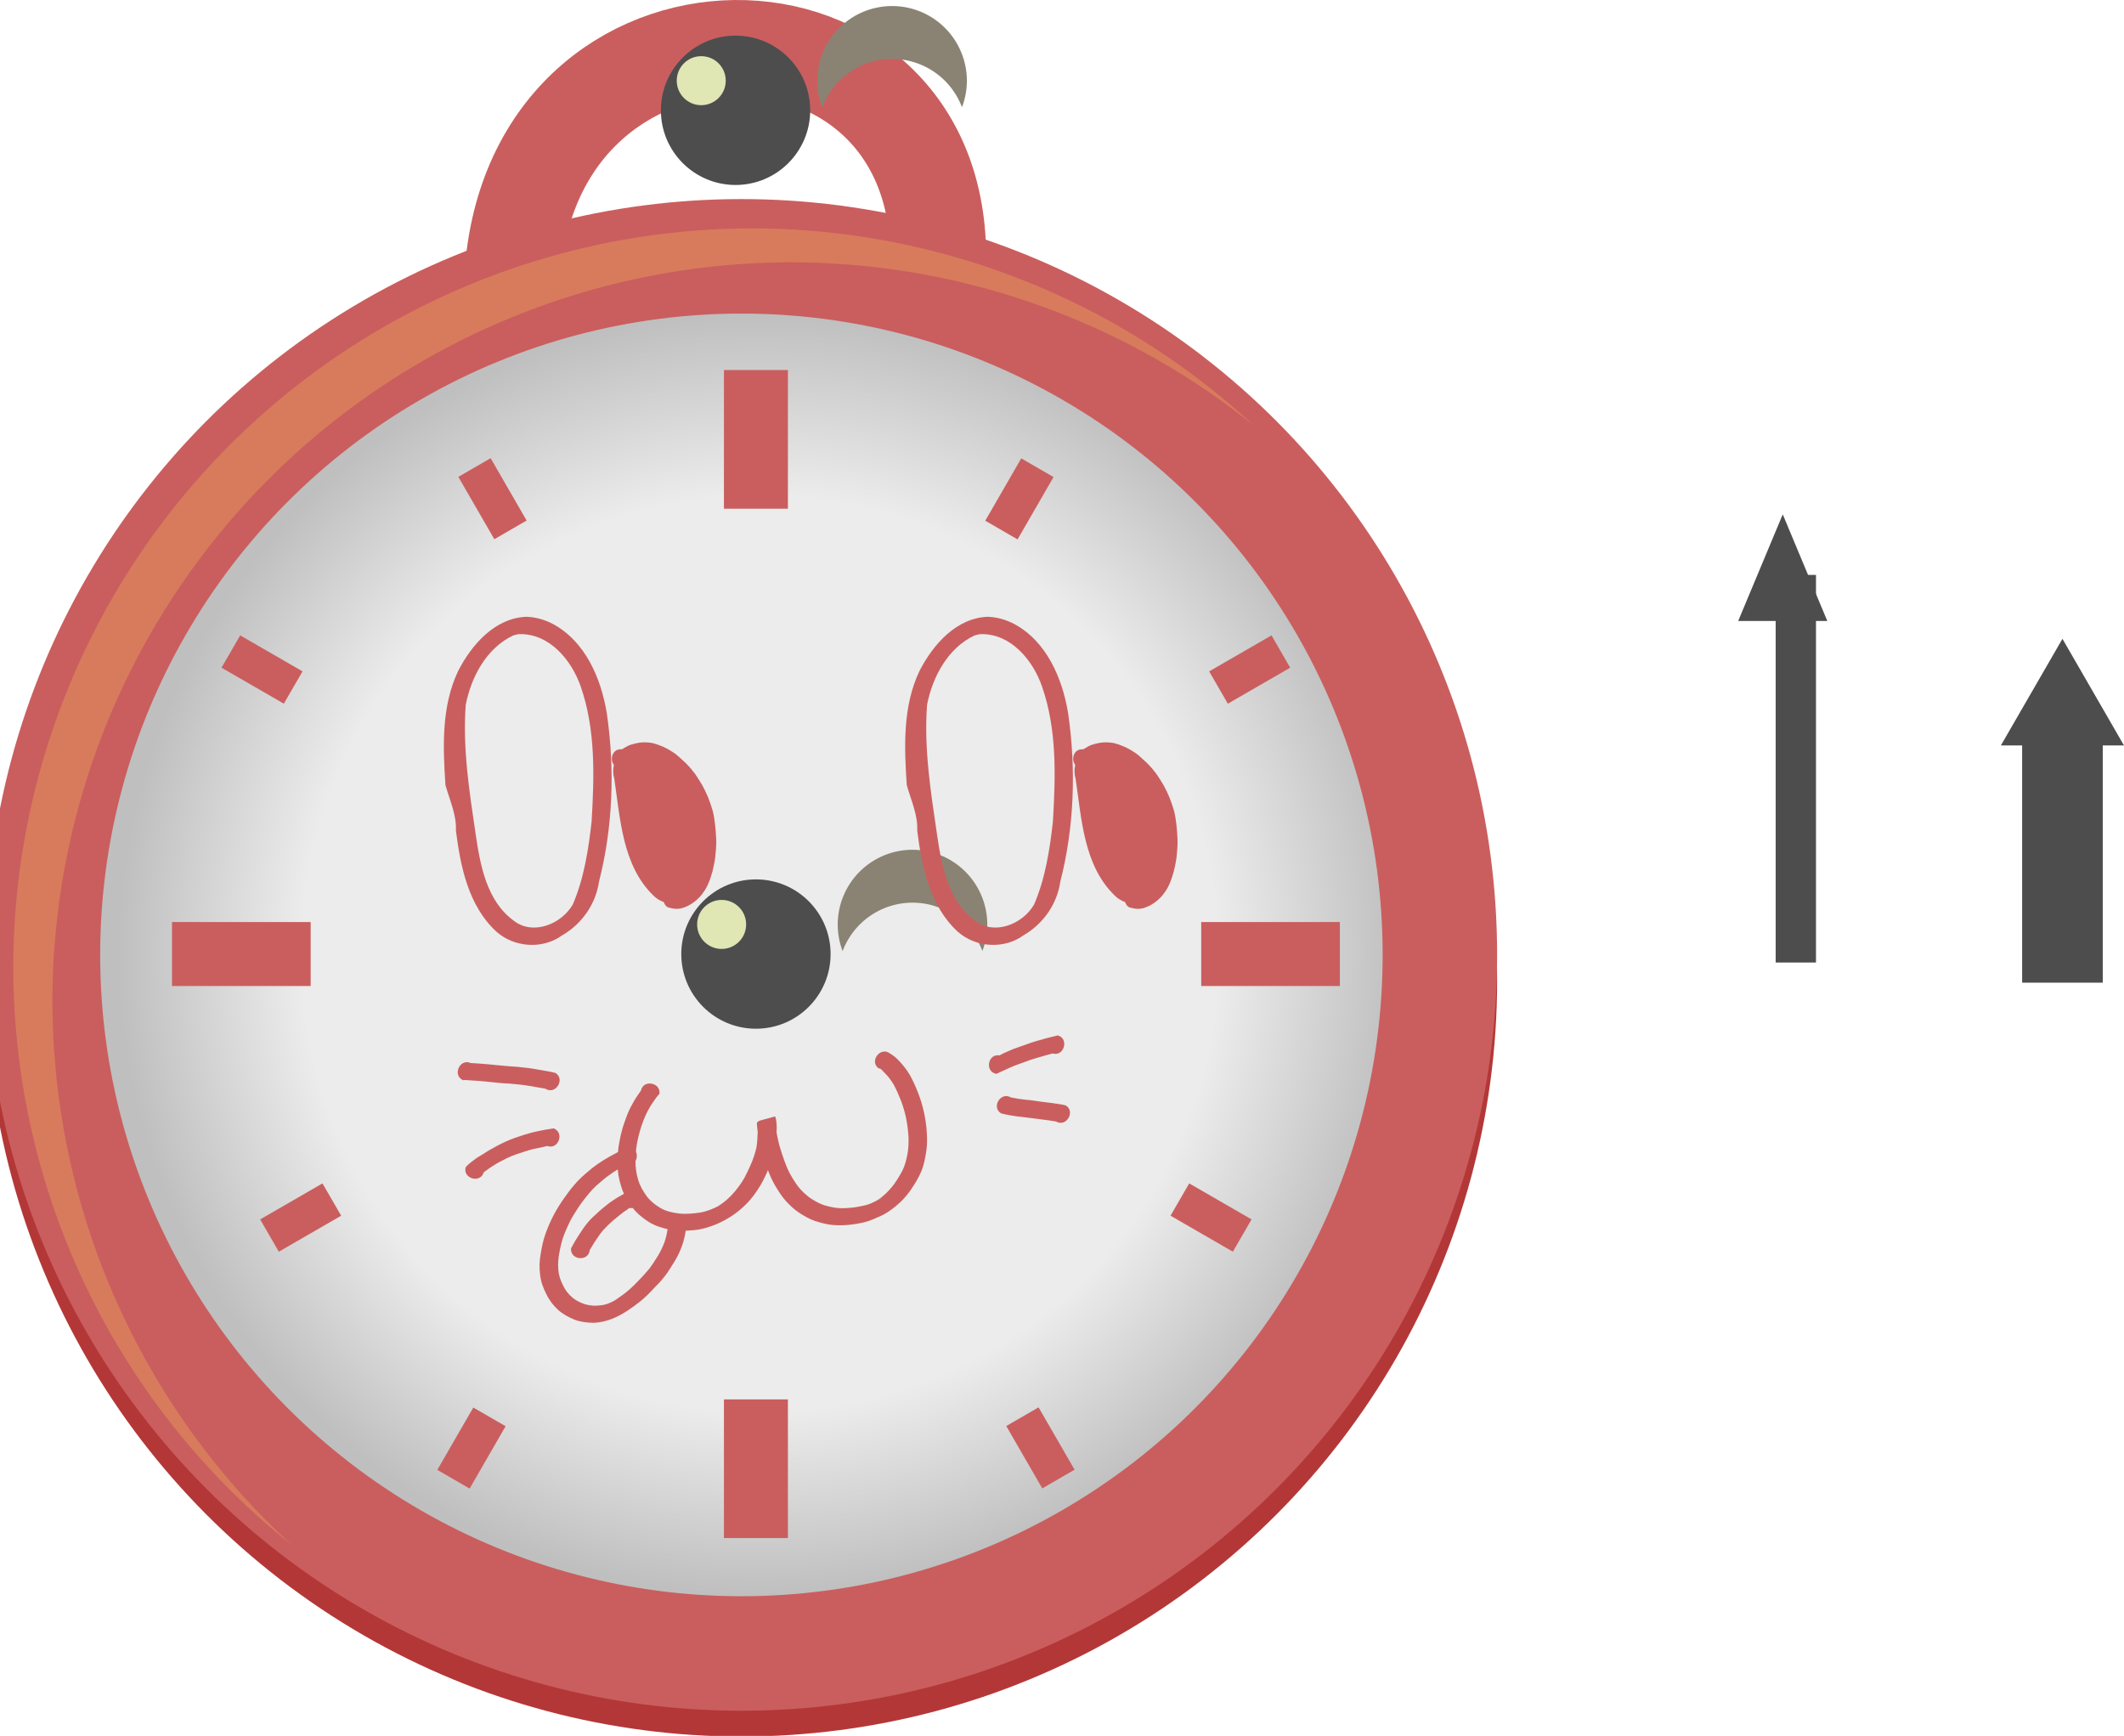 <?xml version="1.0" encoding="UTF-8" standalone="no"?>
<!-- Created with Inkscape (http://www.inkscape.org/) -->

<svg
   xmlns:dc="http://purl.org/dc/elements/1.1/"
   xmlns:cc="http://creativecommons.org/ns#"
   xmlns:rdf="http://www.w3.org/1999/02/22-rdf-syntax-ns#"
   xmlns:svg="http://www.w3.org/2000/svg"
   xmlns="http://www.w3.org/2000/svg"
   xmlns:xlink="http://www.w3.org/1999/xlink"
   xmlns:sodipodi="http://sodipodi.sourceforge.net/DTD/sodipodi-0.dtd"
   xmlns:inkscape="http://www.inkscape.org/namespaces/inkscape"
   width="52.691mm"
   height="43.056mm"
   viewBox="0 0 52.691 43.056"
   version="1.1"
   id="svg8"
   inkscape:version="0.92.5 (2060ec1f9f, 2020-04-08)"
   sodipodi:docname="first house.svg"
   inkscape:export-filename="../Assets/Sprites/FirstHouse/clock.png"
   inkscape:export-xdpi="200"
   inkscape:export-ydpi="200">
  <defs
     id="defs2">
    <pattern
       inkscape:collect="always"
       xlink:href="#pattern1637"
       id="pattern1577"
       patternTransform="matrix(0.265,0,0,0.265,-540.815,342.62)" />
    <pattern
       patternUnits="userSpaceOnUse"
       width="120"
       height="120"
       patternTransform="matrix(0.265,0,0,0.265,580.193,84.1)"
       id="pattern1637">
      <g
         id="g1635"
         transform="matrix(3.78,0,0,3.78,-2192.857,-317.858)">
        <rect
           style="opacity:1;fill:#547c9a;fill-opacity:1;stroke:none;stroke-width:2;stroke-miterlimit:4;stroke-dasharray:none;stroke-opacity:1;paint-order:stroke markers fill"
           id="rect1619"
           width="31.75"
           height="31.75"
           x="580.193"
           y="84.1" />
        <g
           id="g1629"
           transform="translate(0.567)">
          <rect
             style="opacity:1;fill:#68b6bf;fill-opacity:1;stroke:none;stroke-width:2;stroke-miterlimit:4;stroke-dasharray:none;stroke-opacity:1;paint-order:stroke markers fill"
             id="rect1621"
             width="5.481"
             height="31.75"
             x="585.485"
             y="84.1" />
          <rect
             y="84.1"
             x="600.037"
             height="31.75"
             width="5.481"
             id="rect1625"
             style="opacity:1;fill:#68b6bf;fill-opacity:1;stroke:none;stroke-width:2;stroke-miterlimit:4;stroke-dasharray:none;stroke-opacity:1;paint-order:stroke markers fill" />
        </g>
      </g>
    </pattern>
    <pattern
       patternUnits="userSpaceOnUse"
       width="120"
       height="120"
       patternTransform="matrix(0.265,0,0,0.265,1071.562,128.952)"
       id="pattern2287">
      <g
         style="stroke-width:53.99"
         id="g2285"
         transform="matrix(3.78,0,0,3.78,-2192.857,-317.858)">
        <rect
           style="opacity:1;fill:#a7a75d;fill-opacity:1;stroke:none;stroke-width:107.98;stroke-miterlimit:4;stroke-dasharray:none;stroke-opacity:1;paint-order:stroke markers fill"
           id="rect2277"
           width="31.75"
           height="31.75"
           x="580.193"
           y="84.1" />
        <g
           style="fill:#baba73;fill-opacity:1;stroke-width:53.99"
           id="g2283"
           transform="translate(0.567)">
          <rect
             style="opacity:1;fill:#baba73;fill-opacity:1;stroke:none;stroke-width:107.98;stroke-miterlimit:4;stroke-dasharray:none;stroke-opacity:1;paint-order:stroke markers fill"
             id="rect2279"
             width="5.481"
             height="31.75"
             x="585.485"
             y="84.1" />
          <rect
             y="84.1"
             x="600.037"
             height="31.75"
             width="5.481"
             id="rect2281"
             style="opacity:1;fill:#baba73;fill-opacity:1;stroke:none;stroke-width:107.98;stroke-miterlimit:4;stroke-dasharray:none;stroke-opacity:1;paint-order:stroke markers fill" />
        </g>
      </g>
    </pattern>
    <linearGradient
       gradientTransform="matrix(0.067,0,0,0.119,-1024.766,273.575)"
       inkscape:collect="always"
       xlink:href="#linearGradient1719"
       id="linearGradient2595-4"
       x1="618.952"
       y1="38.803"
       x2="618.952"
       y2="-174.376"
       gradientUnits="userSpaceOnUse" />
    <linearGradient
       id="linearGradient1719"
       inkscape:collect="always">
      <stop
         id="stop1715"
         offset="0"
         style="stop-color:#2a465a;stop-opacity:1" />
      <stop
         id="stop1717"
         offset="1"
         style="stop-color:#151b29;stop-opacity:1" />
    </linearGradient>
    <radialGradient
       inkscape:collect="always"
       xlink:href="#linearGradient3845"
       id="radialGradient3847"
       cx="1436.806"
       cy="-83.165"
       fx="1436.806"
       fy="-83.165"
       r="20.954"
       gradientUnits="userSpaceOnUse"
       gradientTransform="matrix(0.864,0,0,0.864,195.928,-11.283)" />
    <linearGradient
       inkscape:collect="always"
       id="linearGradient3845">
      <stop
         style="stop-color:#ececec;stop-opacity:1"
         offset="0"
         id="stop3841" />
      <stop
         id="stop3849"
         offset="0.714"
         style="stop-color:#ececec;stop-opacity:1" />
      <stop
         style="stop-color:#bfbfbf;stop-opacity:1"
         offset="1"
         id="stop3843" />
    </linearGradient>
  </defs>
  <sodipodi:namedview
     id="base"
     pagecolor="#ffffff"
     bordercolor="#666666"
     borderopacity="1.0"
     inkscape:pageopacity="0.0"
     inkscape:pageshadow="2"
     inkscape:zoom="0.49497475"
     inkscape:cx="-21.299535"
     inkscape:cy="17.091781"
     inkscape:document-units="mm"
     inkscape:current-layer="layer1"
     showgrid="false"
     inkscape:window-width="1920"
     inkscape:window-height="1017"
     inkscape:window-x="-8"
     inkscape:window-y="-8"
     inkscape:window-maximized="1" />
  <g
     inkscape:label="Layer 1"
     inkscape:groupmode="layer"
     id="layer1"
     transform="translate(-162.882,-71.163)">
    <g
       transform="translate(-1449.132,27.384)"
       style="display:inline"
       id="g3705">
      <rect
         style="opacity:1;fill:#5b4730;fill-opacity:1;stroke:none;stroke-width:2.523;stroke-linecap:square;stroke-linejoin:miter;stroke-miterlimit:4;stroke-dasharray:none;stroke-opacity:1;paint-order:stroke markers fill"
         id="rect3700"
         width="52.371"
         height="104.909"
         x="1240.006"
         y="-64.053" />
      <rect
         y="-62.179"
         x="1242.025"
         height="101.162"
         width="48.333"
         id="rect3696"
         style="opacity:1;fill:#6f573b;fill-opacity:1;stroke:none;stroke-width:2.38;stroke-linecap:square;stroke-linejoin:miter;stroke-miterlimit:4;stroke-dasharray:none;stroke-opacity:1;paint-order:stroke markers fill" />
      <circle
         r="3.747"
         cy="-5.978"
         cx="1281.74"
         id="path3698"
         style="opacity:1;fill:#ffeeaa;fill-opacity:1;stroke:none;stroke-width:2.38;stroke-linecap:square;stroke-linejoin:miter;stroke-miterlimit:4;stroke-dasharray:none;stroke-opacity:1;paint-order:stroke markers fill" />
    </g>
    <g
       transform="translate(-1642.616,258.52)"
       style="display:inline"
       id="g2688">
      <rect
         style="opacity:1;fill:#a7a75d;fill-opacity:1;stroke:none;stroke-width:1;stroke-linecap:round;stroke-miterlimit:4;stroke-dasharray:none;stroke-opacity:1;paint-order:stroke markers fill"
         id="rect2676"
         width="260.693"
         height="170.067"
         x="1308.236"
         y="-122.697" />
      <path
         style="opacity:1;fill:url(#pattern2287);fill-opacity:1;stroke:none;stroke-width:2;stroke-miterlimit:4;stroke-dasharray:none;stroke-opacity:1;paint-order:stroke markers fill"
         d="M 1578.177,-123.468 H 1308.236 V 47.37 h 269.941 z"
         id="path2694"
         inkscape:connector-curvature="0"
         sodipodi:nodetypes="ccccc" />
    </g>
    <path
       style="display:inline;opacity:1;fill:url(#pattern1577);fill-opacity:1;stroke:none;stroke-width:2;stroke-miterlimit:4;stroke-dasharray:none;stroke-opacity:1;paint-order:stroke markers fill"
       d="m -546.379,171.721 h 213.89 v 134.169 h -213.89 z"
       id="rect1310"
       inkscape:connector-curvature="0"
       sodipodi:nodetypes="ccccc" />
    <path
       sodipodi:nodetypes="ccccc"
       inkscape:connector-curvature="0"
       id="path1472"
       d="m -73.686,136.572 h 13.898 v 54.406 h -13.898 z"
       style="display:inline;opacity:1;fill:#666666;fill-opacity:1;stroke:none;stroke-width:1;stroke-miterlimit:4;stroke-dasharray:none;stroke-opacity:1;paint-order:stroke markers fill" />
    <path
       style="display:inline;opacity:1;fill:#666666;fill-opacity:1;stroke:none;stroke-width:1;stroke-miterlimit:4;stroke-dasharray:none;stroke-opacity:1;paint-order:stroke markers fill"
       d="M -554.045,164.517 V 176.265 h 215.836 v -11.748 z"
       id="path1481"
       inkscape:connector-curvature="0"
       sodipodi:nodetypes="ccccc" />
    <path
       style="display:inline;opacity:1;fill:#666666;fill-opacity:1;stroke:none;stroke-width:1;stroke-miterlimit:4;stroke-dasharray:none;stroke-opacity:1;paint-order:stroke markers fill"
       d="m -554.045,173.241 h 13.898 v 17.736 h -13.898 z"
       id="path1483"
       inkscape:connector-curvature="0"
       sodipodi:nodetypes="ccccc" />
    <path
       style="display:inline;opacity:1;fill:#666666;fill-opacity:1;stroke:none;stroke-width:1;stroke-miterlimit:4;stroke-dasharray:none;stroke-opacity:1;paint-order:stroke markers fill"
       d="m -338.209,136.572 h 13.898 v 2.982 58.052 h -13.898 v -57.678 z"
       id="path1937"
       inkscape:connector-curvature="0"
       sodipodi:nodetypes="ccccccc" />
    <path
       style="display:inline;opacity:1;fill:#666666;fill-opacity:1;stroke:none;stroke-width:0.5;stroke-linecap:round;stroke-miterlimit:4;stroke-dasharray:none;stroke-opacity:1;paint-order:stroke markers fill"
       d="m -338.209,127.847 v 11.748 h 13.898 264.523 V 127.847 H -324.311 Z"
       id="rect5390"
       inkscape:connector-curvature="0"
       sodipodi:nodetypes="ccccccc" />
    <g
       style="display:inline"
       transform="translate(-574.146,315.074)"
       id="g1424">
      <path
         sodipodi:type="inkscape:offset"
         inkscape:radius="-0.74835342"
         inkscape:original="M 656.76172 -120.35547 L 656.76172 -110.97656 C 654.33099 -109.87617 652.76751 -107.45726 652.76367 -104.78906 C 652.76359 -101.03143 655.81072 -97.984285 659.56836 -97.984375 C 663.32597 -97.984301 666.37313 -101.03144 666.37305 -104.78906 C 666.37005 -107.45788 664.8062 -109.87766 662.375 -110.97852 L 662.375 -120.35547 L 656.76172 -120.35547 z "
         style="opacity:1;fill:#fff6ce;fill-opacity:0.444;stroke:none;stroke-width:1;stroke-miterlimit:4;stroke-dasharray:none;stroke-opacity:1;paint-order:stroke markers fill"
         id="path1414"
         d="m 657.51,-119.607 v 8.631 a 0.748,0.748 0 0 1 -0.439,0.682 c -2.165,0.98 -3.555,3.131 -3.559,5.508 10e-4,3.352 2.704,6.055 6.057,6.055 3.353,6.6e-5 6.057,-2.704 6.057,-6.057 -0.003,-2.377 -1.393,-4.527 -3.559,-5.508 a 0.748,0.748 0 0 1 -0.439,-0.682 v -8.629 z" />
      <path
         style="opacity:1;fill:#666666;fill-opacity:1;stroke:none;stroke-width:1;stroke-miterlimit:4;stroke-dasharray:none;stroke-opacity:1;paint-order:stroke markers fill"
         d="m 656.762,-120.356 v 6.685 h 5.613 v -6.685 z"
         id="path1416"
         inkscape:connector-curvature="0" />
      <path
         style="opacity:1;fill:#666666;fill-opacity:1;stroke:none;stroke-width:1;stroke-miterlimit:4;stroke-dasharray:none;stroke-opacity:1;paint-order:stroke markers fill"
         id="path1418"
         d="m 658.667,-114.995 c 0.02,0.087 0.042,0.173 0.064,0.259 0.039,0.157 0.076,0.315 0.114,0.473 0.057,0.231 0.104,0.464 0.148,0.698 0.057,0.305 0.104,0.611 0.146,0.918 0.051,0.371 0.08,0.744 0.104,1.118 0.024,0.415 0.023,0.83 0.01,1.245 -0.014,0.419 -0.062,0.836 -0.131,1.249 -0.063,0.386 -0.171,0.762 -0.301,1.131 -0.118,0.329 -0.279,0.639 -0.468,0.932 -0.165,0.249 -0.367,0.469 -0.588,0.667 -0.259,0.219 -0.553,0.397 -0.873,0.512 -0.188,0.067 -0.385,0.094 -0.584,0.1 -0.166,-0.003 -0.326,-0.041 -0.481,-0.099 -0.129,-0.051 -0.242,-0.127 -0.34,-0.225 -0.075,-0.079 -0.128,-0.173 -0.159,-0.277 -0.025,-0.098 -0.011,-0.192 0.032,-0.281 0.095,-0.155 0.278,-0.236 0.454,-0.227 0.076,-5e-5 0.149,0.02 0.218,0.053 0.24,0.177 -0.039,0.554 -0.279,0.377 v 0 c -0.035,-5.2e-4 -0.069,0.001 -0.103,0.009 -0.152,0.096 0.324,-0.098 0.168,-0.109 -0.021,-0.009 -0.045,-0.019 -0.05,0.013 0.006,0.056 0.045,0.101 0.082,0.141 0.072,0.065 0.157,0.11 0.249,0.14 0.125,0.037 0.253,0.058 0.384,0.045 0.171,-0.018 0.339,-0.056 0.497,-0.126 0.062,-0.028 0.238,-0.13 0.183,-0.09 -0.046,0.033 -0.099,0.056 -0.146,0.088 -0.031,0.021 0.066,-0.036 0.098,-0.056 0.097,-0.059 0.105,-0.068 0.198,-0.136 0.216,-0.17 0.408,-0.366 0.569,-0.59 0.188,-0.269 0.346,-0.556 0.462,-0.863 0.131,-0.351 0.24,-0.71 0.303,-1.08 0.072,-0.4 0.121,-0.804 0.137,-1.21 0.015,-0.406 0.018,-0.813 -0.004,-1.218 -0.022,-0.367 -0.048,-0.734 -0.097,-1.098 -0.04,-0.302 -0.086,-0.604 -0.139,-0.903 -0.043,-0.23 -0.087,-0.46 -0.142,-0.688 -0.036,-0.156 -0.074,-0.312 -0.11,-0.468 -0.022,-0.087 -0.045,-0.174 -0.062,-0.262 -0.104,-0.279 0.335,-0.443 0.439,-0.164 z"
         inkscape:connector-curvature="0" />
      <path
         style="opacity:1;fill:#666666;fill-opacity:1;stroke:none;stroke-width:1;stroke-miterlimit:4;stroke-dasharray:none;stroke-opacity:1;paint-order:stroke markers fill"
         id="path1420"
         d="m 662.929,-107.156 c 0.015,0.035 0.025,0.071 0.034,0.108 0.011,0.047 0.018,0.094 0.025,0.142 0.008,0.054 0.012,0.109 0.013,0.164 0,0.063 -0.004,0.126 -0.011,0.189 -0.008,0.069 -0.024,0.136 -0.042,0.202 -0.019,0.072 -0.046,0.141 -0.074,0.21 -0.029,0.073 -0.066,0.143 -0.105,0.212 -0.042,0.072 -0.088,0.141 -0.138,0.208 -0.051,0.067 -0.109,0.129 -0.168,0.19 -0.06,0.061 -0.125,0.116 -0.193,0.169 -0.067,0.053 -0.139,0.099 -0.211,0.144 -0.109,0.071 -0.226,0.127 -0.345,0.179 -0.073,0.031 -0.149,0.056 -0.225,0.079 -0.072,0.021 -0.145,0.038 -0.218,0.053 -0.072,0.013 -0.145,0.017 -0.219,0.02 -0.069,5.3e-4 -0.137,-0.002 -0.206,-0.011 -0.063,-0.007 -0.125,-0.023 -0.184,-0.048 -0.053,-0.023 -0.095,-0.061 -0.132,-0.105 -0.03,-0.038 -0.047,-0.082 -0.057,-0.128 -0.007,-0.046 0.003,-0.09 0.017,-0.133 0.04,-0.095 0.116,-0.117 0.208,-0.167 0.043,-0.013 0.088,-0.012 0.133,-0.011 0.049,0.005 0.094,0.019 0.137,0.042 0.043,0.023 0.078,0.056 0.108,0.094 0.031,0.043 0.045,0.093 0.05,0.146 0.003,0.054 -0.013,0.105 -0.035,0.154 -0.023,0.05 -0.057,0.094 -0.093,0.135 -0.04,0.044 -0.083,0.085 -0.129,0.123 -0.047,0.039 -0.097,0.074 -0.148,0.109 -0.091,0.06 -0.185,0.111 -0.29,0.142 -0.057,0.018 -0.116,0.026 -0.176,0.025 -0.058,-0.004 -0.116,-0.016 -0.172,-0.033 -0.052,-0.019 -0.1,-0.045 -0.144,-0.077 -0.044,-0.034 -0.078,-0.078 -0.106,-0.126 -0.028,-0.049 -0.043,-0.102 -0.053,-0.156 -0.01,-0.056 -0.007,-0.112 0,-0.167 0.007,-0.058 0.028,-0.112 0.052,-0.164 0.024,-0.052 0.058,-0.097 0.1,-0.135 0.091,-0.064 0.158,-0.11 0.264,-0.099 0.052,0.007 0.094,0.033 0.132,0.068 0.036,0.036 0.056,0.081 0.069,0.129 0.01,0.046 0.011,0.092 0.007,0.139 -0.003,0.053 -0.02,0.104 -0.04,0.152 -0.021,0.05 -0.049,0.096 -0.08,0.139 -0.034,0.045 -0.075,0.082 -0.118,0.117 -0.09,0.064 -0.175,0.102 -0.28,0.123 -0.056,0.012 -0.113,0.013 -0.169,0.009 -0.057,-0.002 -0.112,-0.018 -0.167,-0.032 -0.058,-0.017 -0.113,-0.042 -0.167,-0.07 -0.054,-0.025 -0.101,-0.06 -0.148,-0.096 -0.048,-0.036 -0.089,-0.081 -0.123,-0.13 -0.033,-0.049 -0.052,-0.104 -0.066,-0.161 -0.013,-0.053 -0.012,-0.106 -0.003,-0.16 0.011,-0.052 0.038,-0.095 0.073,-0.134 0.117,-0.078 0.153,-0.108 0.273,-0.075 0.05,0.016 0.09,0.047 0.124,0.085 0.034,0.04 0.051,0.088 0.062,0.139 0.008,0.049 0.006,0.099 -0.003,0.148 -0.008,0.053 -0.029,0.101 -0.055,0.147 -0.028,0.047 -0.065,0.086 -0.105,0.123 -0.078,0.07 -0.173,0.121 -0.27,0.159 -0.057,0.023 -0.118,0.034 -0.178,0.045 -0.063,0.008 -0.127,0.012 -0.19,0.008 -0.067,-0.002 -0.133,-0.016 -0.197,-0.034 -0.062,-0.015 -0.121,-0.038 -0.177,-0.066 -0.057,-0.029 -0.104,-0.07 -0.146,-0.117 -0.037,-0.043 -0.062,-0.094 -0.081,-0.148 -0.018,-0.051 -0.02,-0.104 -0.013,-0.158 0.009,-0.048 0.028,-0.093 0.053,-0.135 0.051,-0.081 0.14,-0.141 0.237,-0.144 0.052,7.9e-4 0.097,0.021 0.139,0.05 0.039,0.03 0.066,0.069 0.087,0.113 0.021,0.046 0.03,0.096 0.034,0.145 0.003,0.053 -0.006,0.105 -0.018,0.156 -0.015,0.057 -0.041,0.11 -0.072,0.16 -0.035,0.056 -0.082,0.104 -0.13,0.148 -0.09,0.075 -0.191,0.137 -0.298,0.185 -0.067,0.03 -0.137,0.053 -0.209,0.07 -0.07,0.017 -0.142,0.026 -0.214,0.029 -0.069,0.004 -0.138,-0.003 -0.206,-0.016 -0.064,-0.014 -0.124,-0.041 -0.182,-0.072 -0.055,-0.029 -0.1,-0.071 -0.14,-0.118 -0.036,-0.044 -0.061,-0.095 -0.078,-0.149 -0.016,-0.054 -0.017,-0.111 -0.014,-0.167 0.003,-0.059 0.019,-0.115 0.041,-0.169 0.024,-0.056 0.058,-0.105 0.096,-0.151 0.038,-0.042 0.08,-0.08 0.124,-0.115 0.095,-0.065 0.178,-0.108 0.289,-0.117 0.062,-0.003 0.121,0.01 0.178,0.035 0.052,0.024 0.089,0.063 0.119,0.111 0.027,0.048 0.031,0.101 0.025,0.154 -0.009,0.052 -0.034,0.098 -0.062,0.141 -0.034,0.048 -0.078,0.086 -0.124,0.122 -0.089,0.067 -0.188,0.12 -0.288,0.168 -0.063,0.03 -0.129,0.053 -0.196,0.074 -0.066,0.022 -0.134,0.032 -0.203,0.043 -0.067,0.008 -0.134,0.009 -0.201,0.009 -0.065,-0.002 -0.129,-0.014 -0.19,-0.033 -0.058,-0.019 -0.111,-0.046 -0.16,-0.082 -0.041,-0.032 -0.079,-0.067 -0.119,-0.101 -0.039,-0.035 -0.077,-0.07 -0.113,-0.107 -0.039,-0.039 -0.076,-0.08 -0.112,-0.121 -0.038,-0.045 -0.072,-0.092 -0.107,-0.139 -0.035,-0.048 -0.068,-0.098 -0.1,-0.147 -0.034,-0.05 -0.064,-0.103 -0.096,-0.155 -0.03,-0.052 -0.059,-0.105 -0.086,-0.159 -0.028,-0.051 -0.054,-0.103 -0.079,-0.155 -0.027,-0.055 -0.052,-0.111 -0.077,-0.167 -0.018,-0.039 -0.033,-0.079 -0.049,-0.118 -0.063,-0.136 0.15,-0.235 0.213,-0.099 v 0 c 0.015,0.038 0.029,0.075 0.046,0.112 0.025,0.055 0.05,0.111 0.076,0.165 0.024,0.051 0.05,0.101 0.076,0.151 0.026,0.051 0.053,0.101 0.082,0.15 0.03,0.051 0.06,0.101 0.093,0.15 0.031,0.047 0.062,0.095 0.096,0.14 0.032,0.044 0.065,0.088 0.1,0.129 0.035,0.039 0.07,0.079 0.107,0.115 0.034,0.034 0.069,0.067 0.105,0.098 0.035,0.03 0.069,0.061 0.107,0.088 0.038,0.024 0.08,0.041 0.124,0.052 0.051,0.011 0.104,0.017 0.156,0.014 0.06,-0.002 0.121,-0.006 0.18,-0.017 0.062,-0.012 0.123,-0.027 0.181,-0.049 0.06,-0.022 0.12,-0.047 0.177,-0.077 0.01,-0.005 0.019,-0.01 0.028,-0.015 0.105,-0.057 -0.146,0.084 -0.042,0.026 0.008,-0.005 0.017,-0.01 0.025,-0.015 0.008,-0.005 0.015,-0.009 0.023,-0.014 0.04,-0.026 0.079,-0.053 0.114,-0.085 0.024,-0.023 0.044,-0.049 0.058,-0.079 0.008,-0.016 0.015,-0.034 0.008,-0.051 -0.013,-0.022 -0.031,-0.035 -0.056,-0.042 -0.038,-0.009 -0.076,-0.012 -0.114,-0.002 -0.056,0.017 -0.208,0.102 0.003,-0.015 -0.043,0.018 -0.081,0.048 -0.113,0.083 -0.035,0.03 -0.066,0.064 -0.089,0.105 -0.02,0.037 -0.039,0.076 -0.044,0.118 -0.004,0.039 -0.009,0.079 0,0.118 0.008,0.036 0.027,0.068 0.05,0.097 0.028,0.032 0.061,0.058 0.1,0.076 0.047,0.022 0.095,0.041 0.147,0.047 0.058,0.007 0.116,0.009 0.175,0.002 0.064,-0.008 0.128,-0.018 0.189,-0.037 0.062,-0.021 0.124,-0.044 0.182,-0.075 0.07,-0.039 0.003,-10e-4 -0.064,0.039 -0.009,0.005 0.018,-0.01 0.028,-0.015 0.027,-0.015 0.053,-0.032 0.079,-0.05 0.044,-0.032 0.085,-0.066 0.121,-0.107 0.027,-0.037 0.053,-0.074 0.07,-0.117 0.013,-0.036 0.023,-0.073 0.024,-0.112 0.003,-0.031 -0.003,-0.063 -0.014,-0.092 -0.008,-0.02 -0.02,-0.038 -0.039,-0.049 -0.016,-0.007 -0.032,-0.006 -0.047,0.003 -0.074,0.059 0.186,-0.107 0.064,-0.039 -0.023,0.021 -0.038,0.045 -0.05,0.074 -0.011,0.029 -0.014,0.058 -0.004,0.088 0.01,0.036 0.026,0.068 0.051,0.096 0.03,0.033 0.066,0.058 0.107,0.076 0.05,0.022 0.102,0.037 0.154,0.049 0.056,0.012 0.112,0.021 0.169,0.019 0.054,-0.002 0.109,-0.006 0.161,-0.019 0.052,-0.012 0.102,-0.028 0.15,-0.052 0.045,-0.023 0.131,-0.081 -0.053,0.033 -0.044,0.027 0.108,-0.051 0.06,-0.034 0.034,-0.025 0.069,-0.051 0.096,-0.084 0.024,-0.027 0.043,-0.057 0.054,-0.092 0.008,-0.033 0.016,-0.066 0.012,-0.1 0,-0.024 -0.008,-0.047 -0.024,-0.066 -0.015,-0.015 -0.033,-0.024 -0.055,-0.025 -0.014,7.9e-4 -0.028,0.003 -0.039,0.013 -0.003,0.002 -0.009,0.009 -0.006,0.008 0.037,-0.021 0.073,-0.045 0.11,-0.067 -0.026,0.003 -0.045,0.019 -0.058,0.041 -0.014,0.029 -0.018,0.06 -0.011,0.092 0.007,0.039 0.019,0.077 0.041,0.11 0.026,0.037 0.059,0.069 0.096,0.095 0.041,0.03 0.084,0.058 0.13,0.079 0.045,0.021 0.092,0.042 0.141,0.052 0.046,0.011 0.092,0.018 0.139,0.017 0.045,-0.003 0.09,-0.008 0.133,-0.022 0.056,-0.018 0.215,-0.106 0,0.013 0.04,-0.016 0.075,-0.043 0.105,-0.074 0.03,-0.029 0.054,-0.064 0.075,-0.101 0.016,-0.035 0.036,-0.068 0.043,-0.107 0.004,-0.032 0.008,-0.065 0.003,-0.097 -0.003,-0.019 -0.008,-0.038 -0.023,-0.051 -0.014,-0.01 -0.031,-0.011 -0.048,-0.007 -0.051,0.018 -0.152,0.104 0.047,-0.031 -0.035,0.015 -0.065,0.033 -0.085,0.068 -0.022,0.037 -0.043,0.076 -0.053,0.119 -0.008,0.041 -0.013,0.082 -0.009,0.123 0.005,0.038 0.013,0.076 0.033,0.11 0.017,0.03 0.039,0.057 0.069,0.077 0.033,0.021 0.068,0.037 0.106,0.046 0.043,0.009 0.088,0.018 0.133,0.013 0.047,-0.007 0.093,-0.02 0.137,-0.037 0.052,-0.023 0.235,-0.122 0.024,-0.004 0.05,-0.027 0.095,-0.06 0.141,-0.092 0.043,-0.033 0.085,-0.066 0.123,-0.103 0.031,-0.031 0.062,-0.061 0.087,-0.098 0.017,-0.026 0.033,-0.053 0.04,-0.084 0.003,-0.022 0,-0.043 -0.012,-0.061 -0.018,-0.021 -0.038,-0.037 -0.064,-0.047 -0.027,-0.009 -0.056,-0.013 -0.084,-0.01 -0.027,0.003 -0.052,0.01 -0.074,0.027 0.08,-0.045 0.152,-0.078 0.077,-0.056 -0.004,0.001 -0.013,0.008 -0.017,0.01 -0.014,0.012 -0.021,0.028 -0.026,0.045 -0.003,0.022 0.01,0.042 0.023,0.059 0.022,0.025 0.048,0.044 0.081,0.054 0.05,0.015 0.101,0.025 0.154,0.029 0.062,0.004 0.124,0.006 0.185,0.002 0.066,-0.005 0.133,-0.012 0.197,-0.028 0.069,-0.016 0.138,-0.034 0.205,-0.057 0.071,-0.024 0.141,-0.051 0.209,-0.083 0.041,-0.02 0.309,-0.159 0.09,-0.04 0.07,-0.041 0.14,-0.082 0.206,-0.13 0.064,-0.047 0.128,-0.095 0.187,-0.149 0.057,-0.056 0.113,-0.113 0.164,-0.174 0.05,-0.059 0.094,-0.124 0.135,-0.19 0.038,-0.062 0.075,-0.126 0.104,-0.192 0.028,-0.064 0.055,-0.128 0.074,-0.194 0.019,-0.059 0.035,-0.119 0.044,-0.181 0.009,-0.056 0.013,-0.112 0.015,-0.168 0,-0.05 -0.003,-0.1 -0.009,-0.149 -0.005,-0.043 -0.011,-0.086 -0.02,-0.129 -0.006,-0.029 -0.013,-0.058 -0.024,-0.085 -0.065,-0.134 0.146,-0.236 0.211,-0.102 z"
         inkscape:connector-curvature="0" />
      <path
         style="opacity:1;fill:#666666;fill-opacity:1;stroke:none;stroke-width:1;stroke-miterlimit:4;stroke-dasharray:none;stroke-opacity:1;paint-order:stroke markers fill"
         id="path1422"
         d="m 660.745,-114.343 c -0.009,0.071 -0.014,0.143 -0.023,0.215 -0.014,0.093 -0.025,0.186 -0.035,0.279 -0.008,0.109 -0.021,0.218 -0.035,0.326 -0.014,0.114 -0.025,0.228 -0.035,0.343 -0.01,0.12 -0.017,0.241 -0.024,0.361 -0.007,0.125 -0.012,0.25 -0.016,0.374 -0.005,0.128 -0.008,0.255 -0.011,0.383 -0.003,0.13 -0.005,0.259 -0.007,0.389 -0.003,0.131 -0.003,0.262 -0.005,0.393 -0.003,0.132 -0.003,0.264 -0.003,0.395 0,0.132 -0.003,0.265 -0.003,0.397 -0.003,0.126 0.005,0.251 0.012,0.376 0.007,0.128 0.012,0.256 0.016,0.385 0.003,0.128 0.015,0.255 0.024,0.383 0.008,0.122 0.022,0.245 0.038,0.366 0.015,0.112 0.037,0.223 0.062,0.334 0.022,0.104 0.058,0.203 0.095,0.302 0.038,0.099 0.086,0.194 0.137,0.287 0.05,0.087 0.109,0.167 0.172,0.245 0.063,0.075 0.137,0.139 0.211,0.203 0.076,0.062 0.161,0.111 0.245,0.162 0.085,0.051 0.177,0.088 0.27,0.121 0.092,0.025 0.185,0.048 0.28,0.058 0.089,0.01 0.179,0.004 0.268,-0.004 0.084,-0.006 0.155,-0.043 0.231,-0.073 0.084,-0.052 0.248,-0.139 -0.144,0.075 -0.104,0.057 0.091,-0.052 0.104,-0.06 0.066,-0.039 0.116,-0.096 0.16,-0.157 0.038,-0.053 0.064,-0.112 0.08,-0.174 0.003,-0.018 0.01,-0.041 -0.006,-0.053 -0.02,-0.011 -0.04,-0.007 -0.062,-0.006 -0.025,0.006 -0.008,0.028 -0.015,0.042 -0.006,0.01 -0.018,0.015 -0.024,0.025 0.384,-0.268 0.273,-0.157 0.184,-0.11 -0.094,0.283 -0.539,0.136 -0.445,-0.148 v 0 c 0.088,-0.092 0.204,-0.141 0.315,-0.208 0.08,-0.023 0.156,-0.028 0.236,0.003 0.078,0.029 0.147,0.072 0.199,0.139 0.053,0.077 0.086,0.161 0.084,0.256 -0.007,0.102 -0.033,0.2 -0.079,0.292 -0.05,0.093 -0.107,0.183 -0.183,0.257 -0.142,0.131 -0.318,0.23 -0.502,0.288 -0.1,0.032 -0.204,0.046 -0.309,0.049 -0.108,0.003 -0.216,-0.002 -0.322,-0.022 -0.112,-0.022 -0.223,-0.048 -0.33,-0.09 -0.107,-0.044 -0.212,-0.092 -0.31,-0.155 -0.096,-0.06 -0.193,-0.12 -0.278,-0.196 -0.085,-0.076 -0.17,-0.153 -0.242,-0.243 -0.072,-0.091 -0.14,-0.184 -0.197,-0.285 -0.058,-0.105 -0.112,-0.212 -0.155,-0.323 -0.042,-0.11 -0.083,-0.221 -0.109,-0.336 -0.029,-0.118 -0.052,-0.238 -0.07,-0.358 -0.02,-0.128 -0.033,-0.256 -0.044,-0.385 -0.01,-0.131 -0.022,-0.262 -0.027,-0.394 -0.004,-0.127 -0.009,-0.254 -0.015,-0.381 -0.006,-0.13 -0.016,-0.261 -0.015,-0.391 0,-0.133 0,-0.265 0.003,-0.398 0,-0.132 0.003,-0.264 0.003,-0.396 0,-0.131 0.003,-0.263 0.005,-0.394 0.003,-0.13 0.004,-0.261 0.007,-0.391 0.003,-0.129 0.006,-0.258 0.01,-0.386 0.004,-0.127 0.009,-0.253 0.015,-0.379 0.006,-0.123 0.013,-0.246 0.022,-0.369 0.009,-0.118 0.019,-0.236 0.033,-0.354 0.013,-0.107 0.029,-0.213 0.036,-0.32 0.009,-0.097 0.019,-0.194 0.033,-0.291 0.011,-0.07 0.019,-0.14 0.025,-0.211 -0.04,-0.295 0.424,-0.358 0.464,-0.063 z"
         inkscape:connector-curvature="0" />
    </g>
    <rect
       y="246.566"
       x="-999.935"
       height="33.867"
       width="33.867"
       id="rect1299-6"
       style="display:inline;opacity:1;fill:url(#linearGradient2595-4);fill-opacity:1;stroke:none;stroke-width:0.179;stroke-miterlimit:4;stroke-dasharray:none;paint-order:stroke markers fill" />
    <circle
       style="opacity:1;fill:#2a465a;fill-opacity:1;stroke:none;stroke-width:2.38;stroke-linecap:square;stroke-linejoin:miter;stroke-miterlimit:4;stroke-dasharray:none;stroke-opacity:1;paint-order:stroke markers fill"
       id="path905"
       cx="-984.343"
       cy="286.197"
       r="1.654" />
    <circle
       r="1.654"
       cy="286.197"
       cx="-979.902"
       id="circle907"
       style="opacity:1;fill:#151b29;fill-opacity:1;stroke:none;stroke-width:2.38;stroke-linecap:square;stroke-linejoin:miter;stroke-miterlimit:4;stroke-dasharray:none;stroke-opacity:1;paint-order:stroke markers fill" />
    <rect
       style="display:inline;opacity:1;fill:#917c6f;fill-opacity:1;stroke:none;stroke-width:2.439;stroke-linecap:square;stroke-linejoin:miter;stroke-miterlimit:4;stroke-dasharray:none;stroke-opacity:1;paint-order:stroke markers fill"
       id="rect3815"
       width="33.867"
       height="33.867"
       x="114.283"
       y="195.667" />
    <g
       transform="translate(-1229.374,180.51)"
       style="display:inline"
       id="g4048">
      <path
         style="opacity:1;fill:#ca5e5e;fill-opacity:1;stroke:#4d4d4d;stroke-width:1;stroke-linecap:square;stroke-linejoin:miter;stroke-miterlimit:4;stroke-dasharray:none;stroke-opacity:1;paint-order:stroke markers fill"
         d="m 1436.806,-85.973 v -8.614"
         id="path4042"
         inkscape:connector-curvature="0"
         sodipodi:nodetypes="cc" />
      <path
         transform="matrix(0.724,0,0,1,396.234,0)"
         sodipodi:type="star"
         style="opacity:1;fill:#4d4d4d;fill-opacity:1;stroke:none;stroke-width:2.79;stroke-linecap:square;stroke-linejoin:miter;stroke-miterlimit:4;stroke-dasharray:none;stroke-opacity:1;paint-order:stroke markers fill"
         id="path4044"
         sodipodi:sides="3"
         sodipodi:cx="1436.8057"
         sodipodi:cy="-94.826859"
         sodipodi:r1="1.7626173"
         sodipodi:r2="1.5264715"
         sodipodi:arg1="-1.5707963"
         sodipodi:arg2="-0.52359875"
         inkscape:flatsided="true"
         inkscape:rounded="0"
         inkscape:randomized="0"
         d="m 1436.806,-96.589 1.526,2.644 -3.053,0 z"
         inkscape:transform-center-x="3.4644062e-05"
         inkscape:transform-center-y="8.6848279e-06" />
    </g>
    <g
       id="g1081">
      <path
         inkscape:connector-curvature="0"
         id="path3858"
         d="m 175.573,78.596 c 0,-8.07 10.583,-8.202 10.583,-1.058"
         style="display:inline;opacity:1;fill:none;fill-opacity:1;stroke:#ca5e5e;stroke-width:2.38;stroke-linecap:square;stroke-linejoin:miter;stroke-miterlimit:4;stroke-dasharray:none;stroke-opacity:1;paint-order:stroke markers fill" />
      <g
         transform="matrix(0.879,0,0,0.879,-1081.678,167.9)"
         id="g3856"
         style="display:inline">
        <circle
           r="21.328"
           cy="-82.38"
           cx="1436.806"
           id="circle3851"
           style="opacity:1;fill:#b43737;fill-opacity:1;stroke:none;stroke-width:2.055;stroke-linecap:square;stroke-linejoin:miter;stroke-miterlimit:4;stroke-dasharray:none;stroke-opacity:1;paint-order:stroke markers fill" />
        <circle
           style="opacity:1;fill:#ca5e5e;fill-opacity:1;stroke:none;stroke-width:2.055;stroke-linecap:square;stroke-linejoin:miter;stroke-miterlimit:4;stroke-dasharray:none;stroke-opacity:1;paint-order:stroke markers fill"
           id="path3837"
           cx="1436.806"
           cy="-83.108"
           r="21.328" />
        <circle
           r="18.097"
           cy="-83.108"
           cx="1436.806"
           id="circle3839"
           style="opacity:1;fill:url(#radialGradient3847);fill-opacity:1;stroke:none;stroke-width:1.744;stroke-linecap:square;stroke-linejoin:miter;stroke-miterlimit:4;stroke-dasharray:none;stroke-opacity:1;paint-order:stroke markers fill" />
        <path
           inkscape:connector-curvature="0"
           id="circle3912"
           d="m 1437.12,-103.608 a 20.863,20.863 0 0 0 -20.863,20.863 20.863,20.863 0 0 0 7.841,16.275 20.863,20.863 0 0 1 -6.737,-15.319 20.863,20.863 0 0 1 20.863,-20.863 20.863,20.863 0 0 1 13.022,4.588 20.863,20.863 0 0 0 -14.126,-5.545 z"
           style="opacity:1;fill:#d87b5d;fill-opacity:1;stroke:none;stroke-width:2.011;stroke-linecap:square;stroke-linejoin:miter;stroke-miterlimit:4;stroke-dasharray:none;stroke-opacity:1;paint-order:stroke markers fill" />
      </g>
      <g
         id="g3951"
         style="display:inline"
         transform="translate(-1255.171,180.51)">
        <circle
           style="opacity:1;fill:#4d4d4d;fill-opacity:1;stroke:none;stroke-width:2.38;stroke-linecap:square;stroke-linejoin:miter;stroke-miterlimit:4;stroke-dasharray:none;stroke-opacity:1;paint-order:stroke markers fill"
           id="path3860"
           cx="1436.3"
           cy="-106.611"
           r="1.852" />
        <path
           style="opacity:1;fill:#8a8373;fill-opacity:1;stroke:none;stroke-width:8.995;stroke-linecap:square;stroke-linejoin:miter;stroke-miterlimit:4;stroke-dasharray:none;stroke-opacity:1;paint-order:stroke markers fill"
           d="m 9322,-1762.25 a 7,7 0 0 0 -7,7 7,7 0 0 0 0.457,2.484 7,7 0 0 1 6.543,-4.535 7,7 0 0 1 6.541,4.52 7,7 0 0 0 0.459,-2.469 7,7 0 0 0 -7,-7 z"
           transform="matrix(0.265,0,0,0.265,-1030.146,357.799)"
           id="circle3864"
           inkscape:connector-curvature="0" />
        <circle
           style="opacity:1;fill:#e0e6b4;fill-opacity:1;stroke:none;stroke-width:2.38;stroke-linecap:square;stroke-linejoin:miter;stroke-miterlimit:4;stroke-dasharray:none;stroke-opacity:1;paint-order:stroke markers fill"
           id="path3869"
           cx="1435.449"
           cy="-107.346"
           r="0.608" />
      </g>
      <g
         style="display:inline;fill:#ca5e5e;fill-opacity:1"
         id="g3935"
         transform="translate(-1255.171,180.51)">
        <g
           style="fill:#ca5e5e;fill-opacity:1"
           id="g3878"
           transform="translate(0,0.29)">
          <rect
             y="-100.459"
             x="1436.012"
             height="3.44"
             width="1.587"
             id="rect3872"
             style="opacity:1;fill:#ca5e5e;fill-opacity:1;stroke:none;stroke-width:2.38;stroke-linecap:square;stroke-linejoin:miter;stroke-miterlimit:4;stroke-dasharray:none;stroke-opacity:1;paint-order:stroke markers fill" />
          <rect
             style="opacity:1;fill:#ca5e5e;fill-opacity:1;stroke:none;stroke-width:2.38;stroke-linecap:square;stroke-linejoin:miter;stroke-miterlimit:4;stroke-dasharray:none;stroke-opacity:1;paint-order:stroke markers fill"
             id="rect3874"
             width="1.587"
             height="3.44"
             x="1436.012"
             y="-74.927" />
        </g>
        <g
           style="fill:#ca5e5e;fill-opacity:1"
           transform="rotate(90,1436.661,-85.828)"
           id="g3884">
          <rect
             style="opacity:1;fill:#ca5e5e;fill-opacity:1;stroke:none;stroke-width:2.38;stroke-linecap:square;stroke-linejoin:miter;stroke-miterlimit:4;stroke-dasharray:none;stroke-opacity:1;paint-order:stroke markers fill"
             id="rect3880"
             width="1.587"
             height="3.44"
             x="1436.012"
             y="-100.459" />
          <rect
             y="-74.927"
             x="1436.012"
             height="3.44"
             width="1.587"
             id="rect3882"
             style="opacity:1;fill:#ca5e5e;fill-opacity:1;stroke:none;stroke-width:2.38;stroke-linecap:square;stroke-linejoin:miter;stroke-miterlimit:4;stroke-dasharray:none;stroke-opacity:1;paint-order:stroke markers fill" />
        </g>
        <g
           style="fill:#ca5e5e;fill-opacity:1"
           transform="matrix(0.505,0.292,-0.5,0.866,667.972,-430.296)"
           id="g3890">
          <path
             style="opacity:1;fill:#ca5e5e;fill-opacity:1;stroke:none;stroke-width:2.38;stroke-linecap:square;stroke-linejoin:miter;stroke-miterlimit:4;stroke-dasharray:none;stroke-opacity:1;paint-order:stroke markers fill"
             d="m 1436.012,-100.459 h 1.587 v 1.786 h -1.587 z"
             id="rect3886"
             inkscape:connector-curvature="0"
             sodipodi:nodetypes="ccccc" />
          <path
             style="opacity:1;fill:#ca5e5e;fill-opacity:1;stroke:none;stroke-width:2.38;stroke-linecap:square;stroke-linejoin:miter;stroke-miterlimit:4;stroke-dasharray:none;stroke-opacity:1;paint-order:stroke markers fill"
             d="m 1436.012,-73.273 h 1.587 v 1.786 h -1.587 z"
             id="rect3888"
             inkscape:connector-curvature="0"
             sodipodi:nodetypes="ccccc" />
        </g>
        <g
           style="fill:#ca5e5e;fill-opacity:1"
           id="g3898"
           transform="matrix(0.292,0.505,-0.866,0.5,943.283,-768.544)">
          <path
             sodipodi:nodetypes="ccccc"
             inkscape:connector-curvature="0"
             id="path3894"
             d="m 1436.012,-100.459 h 1.587 v 1.786 h -1.587 z"
             style="opacity:1;fill:#ca5e5e;fill-opacity:1;stroke:none;stroke-width:2.38;stroke-linecap:square;stroke-linejoin:miter;stroke-miterlimit:4;stroke-dasharray:none;stroke-opacity:1;paint-order:stroke markers fill" />
          <path
             sodipodi:nodetypes="ccccc"
             inkscape:connector-curvature="0"
             id="path3896"
             d="m 1436.012,-73.273 h 1.587 v 1.786 h -1.587 z"
             style="opacity:1;fill:#ca5e5e;fill-opacity:1;stroke:none;stroke-width:2.38;stroke-linecap:square;stroke-linejoin:miter;stroke-miterlimit:4;stroke-dasharray:none;stroke-opacity:1;paint-order:stroke markers fill" />
        </g>
        <g
           style="fill:#ca5e5e;fill-opacity:1"
           id="g3904"
           transform="matrix(-0.292,0.505,-0.866,-0.5,1781.419,-854.517)">
          <path
             sodipodi:nodetypes="ccccc"
             inkscape:connector-curvature="0"
             id="path3900"
             d="m 1436.012,-100.459 h 1.587 v 1.786 h -1.587 z"
             style="opacity:1;fill:#ca5e5e;fill-opacity:1;stroke:none;stroke-width:2.38;stroke-linecap:square;stroke-linejoin:miter;stroke-miterlimit:4;stroke-dasharray:none;stroke-opacity:1;paint-order:stroke markers fill" />
          <path
             sodipodi:nodetypes="ccccc"
             inkscape:connector-curvature="0"
             id="path3902"
             d="m 1436.012,-73.273 h 1.587 v 1.786 h -1.587 z"
             style="opacity:1;fill:#ca5e5e;fill-opacity:1;stroke:none;stroke-width:2.38;stroke-linecap:square;stroke-linejoin:miter;stroke-miterlimit:4;stroke-dasharray:none;stroke-opacity:1;paint-order:stroke markers fill" />
        </g>
        <g
           style="fill:#ca5e5e;fill-opacity:1"
           transform="matrix(-0.505,0.292,-0.5,-0.866,2119.667,-579.206)"
           id="g3910">
          <path
             style="opacity:1;fill:#ca5e5e;fill-opacity:1;stroke:none;stroke-width:2.38;stroke-linecap:square;stroke-linejoin:miter;stroke-miterlimit:4;stroke-dasharray:none;stroke-opacity:1;paint-order:stroke markers fill"
             d="m 1436.012,-100.459 h 1.587 v 1.786 h -1.587 z"
             id="path3906"
             inkscape:connector-curvature="0"
             sodipodi:nodetypes="ccccc" />
          <path
             style="opacity:1;fill:#ca5e5e;fill-opacity:1;stroke:none;stroke-width:2.38;stroke-linecap:square;stroke-linejoin:miter;stroke-miterlimit:4;stroke-dasharray:none;stroke-opacity:1;paint-order:stroke markers fill"
             d="m 1436.012,-73.273 h 1.587 v 1.786 h -1.587 z"
             id="path3908"
             inkscape:connector-curvature="0"
             sodipodi:nodetypes="ccccc" />
        </g>
      </g>
      <g
         transform="translate(-1254.665,201.438)"
         id="g3959"
         style="display:inline">
        <circle
           r="1.852"
           cy="-106.611"
           cx="1436.3"
           id="circle3953"
           style="opacity:1;fill:#4d4d4d;fill-opacity:1;stroke:none;stroke-width:2.38;stroke-linecap:square;stroke-linejoin:miter;stroke-miterlimit:4;stroke-dasharray:none;stroke-opacity:1;paint-order:stroke markers fill" />
        <path
           inkscape:connector-curvature="0"
           id="path3955"
           transform="matrix(0.265,0,0,0.265,-1030.146,357.799)"
           d="m 9322,-1762.25 a 7,7 0 0 0 -7,7 7,7 0 0 0 0.457,2.484 7,7 0 0 1 6.543,-4.535 7,7 0 0 1 6.541,4.52 7,7 0 0 0 0.459,-2.469 7,7 0 0 0 -7,-7 z"
           style="opacity:1;fill:#8a8373;fill-opacity:1;stroke:none;stroke-width:8.995;stroke-linecap:square;stroke-linejoin:miter;stroke-miterlimit:4;stroke-dasharray:none;stroke-opacity:1;paint-order:stroke markers fill" />
        <circle
           r="0.608"
           cy="-107.346"
           cx="1435.449"
           id="circle3957"
           style="opacity:1;fill:#e0e6b4;fill-opacity:1;stroke:none;stroke-width:2.38;stroke-linecap:square;stroke-linejoin:miter;stroke-miterlimit:4;stroke-dasharray:none;stroke-opacity:1;paint-order:stroke markers fill" />
      </g>
      <g
         id="g3992"
         style="display:inline"
         transform="translate(-1255.171,180.51)">
        <path
           style="opacity:1;fill:#ca5e5e;fill-opacity:1;stroke:none;stroke-width:2;stroke-linecap:square;stroke-linejoin:miter;stroke-miterlimit:4;stroke-dasharray:none;stroke-opacity:1;paint-order:stroke markers fill"
           d="m 1431.127,-94.049 c -0.789,0.022 -1.369,0.686 -1.705,1.338 -0.422,0.88 -0.382,1.885 -0.319,2.834 0.104,0.374 0.277,0.735 0.26,1.132 0.113,0.894 0.31,1.865 1.001,2.503 0.442,0.398 1.151,0.448 1.634,0.095 0.485,-0.277 0.834,-0.774 0.914,-1.328 0.349,-1.363 0.395,-2.796 0.194,-4.185 -0.143,-0.864 -0.535,-1.784 -1.344,-2.214 -0.197,-0.102 -0.414,-0.165 -0.635,-0.174 z m -0.175,0.43 c 0.738,-0.009 1.279,0.648 1.504,1.291 0.378,1.076 0.339,2.24 0.273,3.362 -0.079,0.696 -0.188,1.405 -0.466,2.052 -0.277,0.486 -0.988,0.78 -1.467,0.402 -0.671,-0.491 -0.829,-1.373 -0.943,-2.144 -0.157,-1.062 -0.326,-2.134 -0.246,-3.211 0.137,-0.692 0.513,-1.402 1.173,-1.716 0.055,-0.019 0.112,-0.035 0.171,-0.036 z"
           id="path3977"
           inkscape:connector-curvature="0" />
        <path
           style="opacity:1;fill:#ca5e5e;fill-opacity:1;stroke:none;stroke-width:7.559;stroke-linecap:square;stroke-linejoin:miter;stroke-miterlimit:4;stroke-dasharray:none;stroke-opacity:1;paint-order:stroke markers fill"
           d="m 9298.588,-1693.328 c -0.232,0.016 -0.462,0.056 -0.691,0.117 -0.235,0.062 -0.468,0.119 -0.684,0.238 -0.453,0.253 -0.286,0.163 -0.48,0.274 -0.022,0.01 -0.027,0.013 -0.041,0.02 -0.864,-0.093 -1.162,0.933 -0.734,1.455 -0.096,0.399 -0.102,0.829 0.027,1.25 0.569,3.78 0.754,8.176 3.686,10.998 0.278,0.281 0.613,0.466 0.965,0.604 0.049,0.177 0.149,0.345 0.35,0.471 0.057,0.017 0.113,0.033 0.17,0.049 0.402,0.116 0.823,0.147 1.228,0.023 0.682,-0.213 1.286,-0.647 1.744,-1.188 0.252,-0.326 0.486,-0.662 0.644,-1.047 0.173,-0.383 0.299,-0.783 0.412,-1.188 0.11,-0.445 0.203,-0.891 0.26,-1.346 0.057,-0.506 0.096,-1.02 0.096,-1.531 -0.023,-0.483 -0.051,-0.965 -0.104,-1.445 -0.053,-0.464 -0.117,-0.929 -0.238,-1.381 -0.116,-0.407 -0.263,-0.802 -0.41,-1.199 -0.158,-0.394 -0.348,-0.772 -0.549,-1.147 -0.215,-0.36 -0.432,-0.718 -0.67,-1.064 -0.25,-0.34 -0.525,-0.662 -0.82,-0.963 -0.317,-0.284 -0.616,-0.587 -0.945,-0.857 -0.37,-0.277 -0.765,-0.513 -1.184,-0.711 -0.431,-0.177 -0.862,-0.367 -1.332,-0.41 -0.235,-0.031 -0.468,-0.038 -0.699,-0.022 z"
           transform="matrix(0.265,0,0,0.265,-1030.146,357.799)"
           id="path3985"
           inkscape:connector-curvature="0" />
      </g>
      <g
         transform="translate(-1243.727,180.51)"
         id="g3998"
         style="display:inline">
        <path
           inkscape:connector-curvature="0"
           id="path3994"
           d="m 1431.127,-94.049 c -0.789,0.022 -1.369,0.686 -1.705,1.338 -0.422,0.88 -0.382,1.885 -0.319,2.834 0.104,0.374 0.277,0.735 0.26,1.132 0.113,0.894 0.31,1.865 1.001,2.503 0.442,0.398 1.151,0.448 1.634,0.095 0.485,-0.277 0.834,-0.774 0.914,-1.328 0.349,-1.363 0.395,-2.796 0.194,-4.185 -0.143,-0.864 -0.535,-1.784 -1.344,-2.214 -0.197,-0.102 -0.414,-0.165 -0.635,-0.174 z m -0.175,0.43 c 0.738,-0.009 1.279,0.648 1.504,1.291 0.378,1.076 0.339,2.24 0.273,3.362 -0.079,0.696 -0.188,1.405 -0.466,2.052 -0.277,0.486 -0.988,0.78 -1.467,0.402 -0.671,-0.491 -0.829,-1.373 -0.943,-2.144 -0.157,-1.062 -0.326,-2.134 -0.246,-3.211 0.137,-0.692 0.513,-1.402 1.173,-1.716 0.055,-0.019 0.112,-0.035 0.171,-0.036 z"
           style="opacity:1;fill:#ca5e5e;fill-opacity:1;stroke:none;stroke-width:2;stroke-linecap:square;stroke-linejoin:miter;stroke-miterlimit:4;stroke-dasharray:none;stroke-opacity:1;paint-order:stroke markers fill" />
        <path
           inkscape:connector-curvature="0"
           id="path3996"
           transform="matrix(0.265,0,0,0.265,-1030.146,357.799)"
           d="m 9298.588,-1693.328 c -0.232,0.016 -0.462,0.056 -0.691,0.117 -0.235,0.062 -0.468,0.119 -0.684,0.238 -0.453,0.253 -0.286,0.163 -0.48,0.274 -0.022,0.01 -0.027,0.013 -0.041,0.02 -0.864,-0.093 -1.162,0.933 -0.734,1.455 -0.096,0.399 -0.102,0.829 0.027,1.25 0.569,3.78 0.754,8.176 3.686,10.998 0.278,0.281 0.613,0.466 0.965,0.604 0.049,0.177 0.149,0.345 0.35,0.471 0.057,0.017 0.113,0.033 0.17,0.049 0.402,0.116 0.823,0.147 1.228,0.023 0.682,-0.213 1.286,-0.647 1.744,-1.188 0.252,-0.326 0.486,-0.662 0.644,-1.047 0.173,-0.383 0.299,-0.783 0.412,-1.188 0.11,-0.445 0.203,-0.891 0.26,-1.346 0.057,-0.506 0.096,-1.02 0.096,-1.531 -0.023,-0.483 -0.051,-0.965 -0.104,-1.445 -0.053,-0.464 -0.117,-0.929 -0.238,-1.381 -0.116,-0.407 -0.263,-0.802 -0.41,-1.199 -0.158,-0.394 -0.348,-0.772 -0.549,-1.147 -0.215,-0.36 -0.432,-0.718 -0.67,-1.064 -0.25,-0.34 -0.525,-0.662 -0.82,-0.963 -0.317,-0.284 -0.616,-0.587 -0.945,-0.857 -0.37,-0.277 -0.765,-0.513 -1.184,-0.711 -0.431,-0.177 -0.862,-0.367 -1.332,-0.41 -0.235,-0.031 -0.468,-0.038 -0.699,-0.022 z"
           style="opacity:1;fill:#ca5e5e;fill-opacity:1;stroke:none;stroke-width:7.559;stroke-linecap:square;stroke-linejoin:miter;stroke-miterlimit:4;stroke-dasharray:none;stroke-opacity:1;paint-order:stroke markers fill" />
      </g>
      <path
         inkscape:connector-curvature="0"
         d="m 179.222,98.312 c -0.072,0.086 -0.135,0.179 -0.196,0.273 -0.075,0.122 -0.136,0.251 -0.187,0.384 -0.059,0.153 -0.103,0.31 -0.138,0.47 -0.038,0.167 -0.05,0.337 -0.055,0.508 0,0.162 0.019,0.321 0.066,0.476 0.043,0.152 0.124,0.287 0.216,0.414 0.094,0.122 0.213,0.217 0.346,0.293 0.139,0.081 0.293,0.11 0.45,0.132 0.172,0.018 0.341,0.003 0.512,-0.021 0.173,-0.026 0.334,-0.094 0.488,-0.174 0.068,-0.058 0.353,-0.174 -0.016,0.005 -0.027,0.013 0.05,-0.033 0.074,-0.05 0.069,-0.049 0.075,-0.057 0.14,-0.111 0.137,-0.12 0.251,-0.262 0.353,-0.413 0.097,-0.145 0.167,-0.304 0.237,-0.463 0.058,-0.132 0.104,-0.27 0.135,-0.411 0.022,-0.132 0.027,-0.265 0.032,-0.398 0,-0.048 0,-0.097 0,-0.145 0,-0.029 0,-0.038 0,-0.038 0,0 0,0.008 0.01,0.012 0.51,-0.116 0.412,-0.194 0.438,0.073 0.014,0.099 0.032,0.198 0.054,0.296 0.024,0.121 0.061,0.239 0.099,0.356 0.044,0.134 0.092,0.266 0.149,0.395 0.055,0.121 0.125,0.233 0.199,0.343 0.069,0.106 0.156,0.198 0.252,0.28 0.093,0.086 0.205,0.147 0.316,0.205 0.117,0.057 0.243,0.087 0.37,0.11 0.134,0.026 0.271,0.019 0.407,0.008 0.135,-0.01 0.268,-0.04 0.4,-0.069 0.123,-0.034 0.233,-0.1 0.348,-0.156 0.12,-0.077 0.037,-0.023 -0.134,0.072 -0.018,0.01 0.037,-0.022 0.055,-0.033 0.055,-0.034 0.104,-0.073 0.154,-0.115 0.102,-0.085 0.189,-0.185 0.269,-0.29 0.077,-0.11 0.147,-0.224 0.208,-0.343 0.059,-0.119 0.09,-0.248 0.116,-0.377 0.03,-0.145 0.035,-0.292 0.031,-0.439 -0.01,-0.16 -0.029,-0.317 -0.06,-0.474 -0.032,-0.15 -0.075,-0.298 -0.13,-0.441 -0.053,-0.134 -0.11,-0.266 -0.179,-0.393 -0.062,-0.103 -0.134,-0.201 -0.22,-0.285 -0.043,-0.036 -0.091,-0.122 -0.157,-0.118 -0.233,-0.182 0.053,-0.549 0.286,-0.367 v 0 c 0.09,0.052 0.167,0.117 0.236,0.195 0.1,0.106 0.19,0.222 0.262,0.348 0.075,0.137 0.139,0.279 0.196,0.424 0.063,0.158 0.111,0.322 0.149,0.488 0.034,0.17 0.063,0.34 0.071,0.514 0.01,0.167 0.01,0.335 -0.021,0.501 -0.025,0.153 -0.056,0.305 -0.114,0.449 -0.058,0.136 -0.131,0.265 -0.213,0.388 -0.081,0.13 -0.177,0.248 -0.284,0.357 -0.176,0.164 -0.36,0.311 -0.591,0.4 -0.132,0.063 -0.269,0.115 -0.414,0.141 -0.145,0.029 -0.292,0.05 -0.44,0.055 -0.159,0.005 -0.319,-0.004 -0.474,-0.042 -0.15,-0.037 -0.299,-0.081 -0.434,-0.158 -0.128,-0.072 -0.255,-0.149 -0.362,-0.251 -0.11,-0.101 -0.212,-0.21 -0.293,-0.336 -0.083,-0.124 -0.16,-0.25 -0.222,-0.386 -0.061,-0.137 -0.114,-0.278 -0.161,-0.421 -0.042,-0.126 -0.081,-0.253 -0.108,-0.383 -0.025,-0.109 -0.044,-0.219 -0.064,-0.33 -0.031,-0.339 -0.099,-0.234 0.431,-0.392 0.037,0.088 0.036,0.186 0.041,0.28 -0.01,0.145 -0.01,0.291 -0.027,0.436 -0.023,0.164 -0.072,0.322 -0.132,0.475 -0.072,0.173 -0.144,0.347 -0.24,0.508 -0.104,0.175 -0.221,0.341 -0.367,0.483 -0.206,0.208 -0.452,0.37 -0.721,0.487 -0.184,0.076 -0.374,0.135 -0.574,0.152 -0.194,0.019 -0.39,0.02 -0.584,-0.012 -0.189,-0.037 -0.373,-0.092 -0.537,-0.196 -0.159,-0.103 -0.305,-0.224 -0.418,-0.378 -0.108,-0.152 -0.204,-0.313 -0.258,-0.493 -0.058,-0.183 -0.093,-0.369 -0.092,-0.562 0,-0.187 0.01,-0.374 0.048,-0.558 0.033,-0.174 0.073,-0.346 0.137,-0.511 0.051,-0.15 0.11,-0.297 0.191,-0.433 0.06,-0.112 0.131,-0.216 0.205,-0.32 0.061,-0.289 0.515,-0.194 0.455,0.096 z"
         id="path4006"
         style="display:inline;opacity:1;fill:#ca5e5e;fill-opacity:1;stroke:none;stroke-width:2;stroke-linecap:square;stroke-linejoin:miter;stroke-miterlimit:4;stroke-dasharray:none;stroke-opacity:1;paint-order:stroke markers fill" />
      <path
         inkscape:connector-curvature="0"
         d="m 187.678,97.34 c 0.104,-0.061 0.218,-0.102 0.326,-0.152 0.141,-0.054 0.285,-0.097 0.426,-0.152 0.138,-0.048 0.28,-0.084 0.421,-0.124 0.092,-0.02 0.181,-0.049 0.273,-0.067 0.285,0.082 0.156,0.53 -0.129,0.448 v 0 c -0.086,0.024 -0.173,0.044 -0.259,0.071 -0.135,0.04 -0.272,0.076 -0.403,0.129 -0.137,0.047 -0.274,0.096 -0.406,0.155 -0.111,0.048 -0.218,0.104 -0.33,0.15 -0.291,-0.052 -0.21,-0.509 0.081,-0.457 z"
         id="path4008"
         style="display:inline;opacity:1;fill:#ca5e5e;fill-opacity:1;stroke:none;stroke-width:2;stroke-linecap:square;stroke-linejoin:miter;stroke-miterlimit:4;stroke-dasharray:none;stroke-opacity:1;paint-order:stroke markers fill" />
      <path
         inkscape:connector-curvature="0"
         d="m 187.964,98.384 c 0.115,0.025 0.231,0.041 0.347,0.055 0.136,0.009 0.27,0.031 0.404,0.051 0.134,0.016 0.268,0.031 0.401,0.053 0.068,0.009 0.134,0.02 0.201,0.036 0.255,0.152 0.016,0.553 -0.239,0.401 v 0 c -0.064,-0.01 -0.127,-0.02 -0.191,-0.03 -0.133,-0.02 -0.266,-0.03 -0.399,-0.051 -0.133,-0.02 -0.267,-0.032 -0.4,-0.049 -0.125,-0.018 -0.251,-0.039 -0.373,-0.072 -0.25,-0.159 0,-0.551 0.249,-0.392 z"
         id="path4010"
         style="display:inline;opacity:1;fill:#ca5e5e;fill-opacity:1;stroke:none;stroke-width:2;stroke-linecap:square;stroke-linejoin:miter;stroke-miterlimit:4;stroke-dasharray:none;stroke-opacity:1;paint-order:stroke markers fill" />
      <path
         inkscape:connector-curvature="0"
         d="m 176.411,98.166 c -0.129,-0.022 -0.259,-0.043 -0.388,-0.067 -0.167,-0.029 -0.336,-0.045 -0.504,-0.059 -0.18,-0.006 -0.358,-0.028 -0.537,-0.046 -0.163,-0.017 -0.327,-0.029 -0.491,-0.038 -0.087,-0.006 -0.046,-0.006 -0.122,0 -0.271,-0.121 -0.081,-0.547 0.19,-0.426 v 0 c 0.092,0.005 0.046,0.003 0.139,0.008 0.168,0.011 0.335,0.025 0.502,0.044 0.177,0.019 0.355,0.03 0.533,0.044 0.176,0.017 0.353,0.038 0.527,0.072 0.134,0.025 0.27,0.042 0.402,0.078 0.25,0.159 0,0.551 -0.249,0.392 z"
         id="path4012"
         style="display:inline;opacity:1;fill:#ca5e5e;fill-opacity:1;stroke:none;stroke-width:2;stroke-linecap:square;stroke-linejoin:miter;stroke-miterlimit:4;stroke-dasharray:none;stroke-opacity:1;paint-order:stroke markers fill" />
      <path
         inkscape:connector-curvature="0"
         d="m 176.458,99.588 c -0.116,0.031 -0.235,0.052 -0.353,0.077 -0.144,0.034 -0.282,0.088 -0.423,0.132 -0.147,0.049 -0.282,0.121 -0.418,0.192 -0.021,0.012 -0.042,0.025 -0.063,0.036 -0.347,0.19 0.812,-0.462 -0.183,0.105 -0.062,0.035 0.122,-0.073 0.184,-0.107 0.019,-0.011 -0.036,0.023 -0.055,0.035 -0.092,0.055 -0.178,0.119 -0.264,0.182 -0.082,0.285 -0.529,0.157 -0.448,-0.128 v 0 c 0.082,-0.092 0.183,-0.16 0.282,-0.234 0.116,-0.072 0.235,-0.138 0.349,-0.212 0.058,-0.037 -0.238,0.136 -0.178,0.103 0.146,-0.081 0.288,-0.17 0.439,-0.243 0.148,-0.074 0.304,-0.134 0.462,-0.184 0.148,-0.05 0.298,-0.094 0.452,-0.124 0.124,-0.026 0.249,-0.051 0.374,-0.067 0.278,0.1 0.121,0.537 -0.157,0.437 z"
         id="path4016"
         style="display:inline;opacity:1;fill:#ca5e5e;fill-opacity:1;stroke:none;stroke-width:2;stroke-linecap:square;stroke-linejoin:miter;stroke-miterlimit:4;stroke-dasharray:none;stroke-opacity:1;paint-order:stroke markers fill" />
      <path
         inkscape:connector-curvature="0"
         d="m 178.417,100.069 c -0.109,0.037 -0.207,0.101 -0.308,0.154 -0.13,0.077 -0.019,0.011 0.129,-0.072 0.019,-0.011 -0.038,0.022 -0.057,0.034 -0.059,0.036 -0.116,0.077 -0.174,0.116 -0.119,0.082 -0.228,0.178 -0.335,0.273 -0.117,0.105 -0.213,0.23 -0.31,0.353 -0.099,0.128 -0.187,0.264 -0.27,0.402 -0.082,0.141 -0.149,0.291 -0.21,0.442 -0.059,0.146 -0.093,0.3 -0.122,0.454 -0.029,0.143 -0.04,0.287 -0.028,0.433 0.011,0.138 0.055,0.267 0.119,0.389 0.054,0.118 0.131,0.214 0.228,0.298 0.094,0.079 0.204,0.132 0.321,0.169 0.121,0.035 0.248,0.044 0.372,0.026 0.14,-0.01 0.266,-0.068 0.387,-0.134 0.14,-0.084 0.033,-0.018 -0.11,0.058 -0.023,0.012 0.045,-0.026 0.068,-0.039 0.07,-0.042 0.136,-0.089 0.202,-0.137 0.131,-0.094 0.251,-0.203 0.363,-0.319 0.104,-0.106 0.205,-0.214 0.3,-0.328 0.082,-0.106 0.152,-0.221 0.224,-0.334 0.062,-0.105 0.115,-0.214 0.158,-0.328 0.039,-0.111 0.064,-0.225 0.081,-0.341 -0.045,-0.293 0.415,-0.364 0.461,-0.071 v 0 c -0.01,0.138 -0.037,0.274 -0.075,0.407 -0.042,0.133 -0.095,0.26 -0.161,0.383 -0.069,0.128 -0.153,0.246 -0.229,0.37 -0.091,0.127 -0.192,0.248 -0.306,0.356 -0.118,0.129 -0.239,0.256 -0.377,0.365 -0.209,0.164 -0.427,0.317 -0.674,0.42 -0.157,0.061 -0.319,0.103 -0.489,0.105 -0.161,-0.003 -0.321,-0.022 -0.472,-0.082 -0.145,-0.06 -0.282,-0.135 -0.399,-0.241 -0.117,-0.109 -0.214,-0.233 -0.284,-0.379 -0.08,-0.152 -0.14,-0.313 -0.159,-0.485 -0.022,-0.171 -0.02,-0.342 0.012,-0.511 0.028,-0.171 0.061,-0.342 0.12,-0.506 0.06,-0.166 0.13,-0.329 0.213,-0.485 0.081,-0.152 0.174,-0.298 0.275,-0.437 0.099,-0.139 0.203,-0.275 0.32,-0.398 0.108,-0.112 0.228,-0.212 0.348,-0.311 0.186,-0.145 0.39,-0.268 0.599,-0.376 0.107,-0.057 0.218,-0.104 0.33,-0.149 0.291,0.052 0.21,0.509 -0.081,0.457 z"
         id="path4034"
         style="display:inline;opacity:1;fill:#ca5e5e;fill-opacity:1;stroke:none;stroke-width:2;stroke-linecap:square;stroke-linejoin:miter;stroke-miterlimit:4;stroke-dasharray:none;stroke-opacity:1;paint-order:stroke markers fill" />
      <path
         inkscape:connector-curvature="0"
         d="m 178.483,101.127 c -0.124,0.093 0.227,-0.124 0.172,-0.089 -0.094,0.059 -0.192,0.111 -0.288,0.167 -0.062,0.036 0.123,-0.072 0.185,-0.107 0.018,-0.01 -0.036,0.021 -0.054,0.032 -0.019,0.011 -0.037,0.023 -0.056,0.035 -0.119,0.075 -0.226,0.167 -0.334,0.257 -0.099,0.083 -0.191,0.173 -0.277,0.27 -0.077,0.092 -0.141,0.194 -0.207,0.293 -0.038,0.061 -0.075,0.122 -0.112,0.183 -0.026,0.295 -0.49,0.255 -0.464,-0.041 v 0 c 0.034,-0.07 0.077,-0.135 0.114,-0.204 0.067,-0.11 0.139,-0.217 0.212,-0.324 0.084,-0.114 0.178,-0.222 0.287,-0.313 0.108,-0.106 0.228,-0.201 0.347,-0.294 0.132,-0.095 0.261,-0.165 0.407,-0.251 0.063,-0.037 -0.252,0.145 -0.188,0.11 0.346,-0.189 0.177,-0.124 0.336,-0.182 0.291,0.052 0.21,0.509 -0.081,0.457 z"
         id="path4036"
         style="display:inline;opacity:1;fill:#ca5e5e;fill-opacity:1;stroke:none;stroke-width:2;stroke-linecap:square;stroke-linejoin:miter;stroke-miterlimit:4;stroke-dasharray:none;stroke-opacity:1;paint-order:stroke markers fill" />
    </g>
    <g
       id="g1033"
       transform="translate(32.411)">
      <path
         sodipodi:nodetypes="cc"
         inkscape:connector-curvature="0"
         id="path3961"
         d="m 181.635,94.537 v -4.498"
         style="display:inline;opacity:1;fill:#ca5e5e;fill-opacity:1;stroke:#4d4d4d;stroke-width:2;stroke-linecap:square;stroke-linejoin:miter;stroke-miterlimit:4;stroke-dasharray:none;stroke-opacity:1;paint-order:stroke markers fill" />
      <path
         inkscape:transform-center-y="8.6848279e-06"
         inkscape:transform-center-x="4.3352157e-05"
         d="m 181.635,87.008 1.526,2.644 -3.053,0 z"
         inkscape:randomized="0"
         inkscape:rounded="0"
         inkscape:flatsided="true"
         sodipodi:arg2="-0.52359875"
         sodipodi:arg1="-1.5707963"
         sodipodi:r2="1.5264715"
         sodipodi:r1="1.7626173"
         sodipodi:cy="88.770477"
         sodipodi:cx="181.63487"
         sodipodi:sides="3"
         id="path4038"
         style="display:inline;opacity:1;fill:#4d4d4d;fill-opacity:1;stroke:none;stroke-width:2.79;stroke-linecap:square;stroke-linejoin:miter;stroke-miterlimit:4;stroke-dasharray:none;stroke-opacity:1;paint-order:stroke markers fill"
         sodipodi:type="star" />
    </g>
  </g>
</svg>
